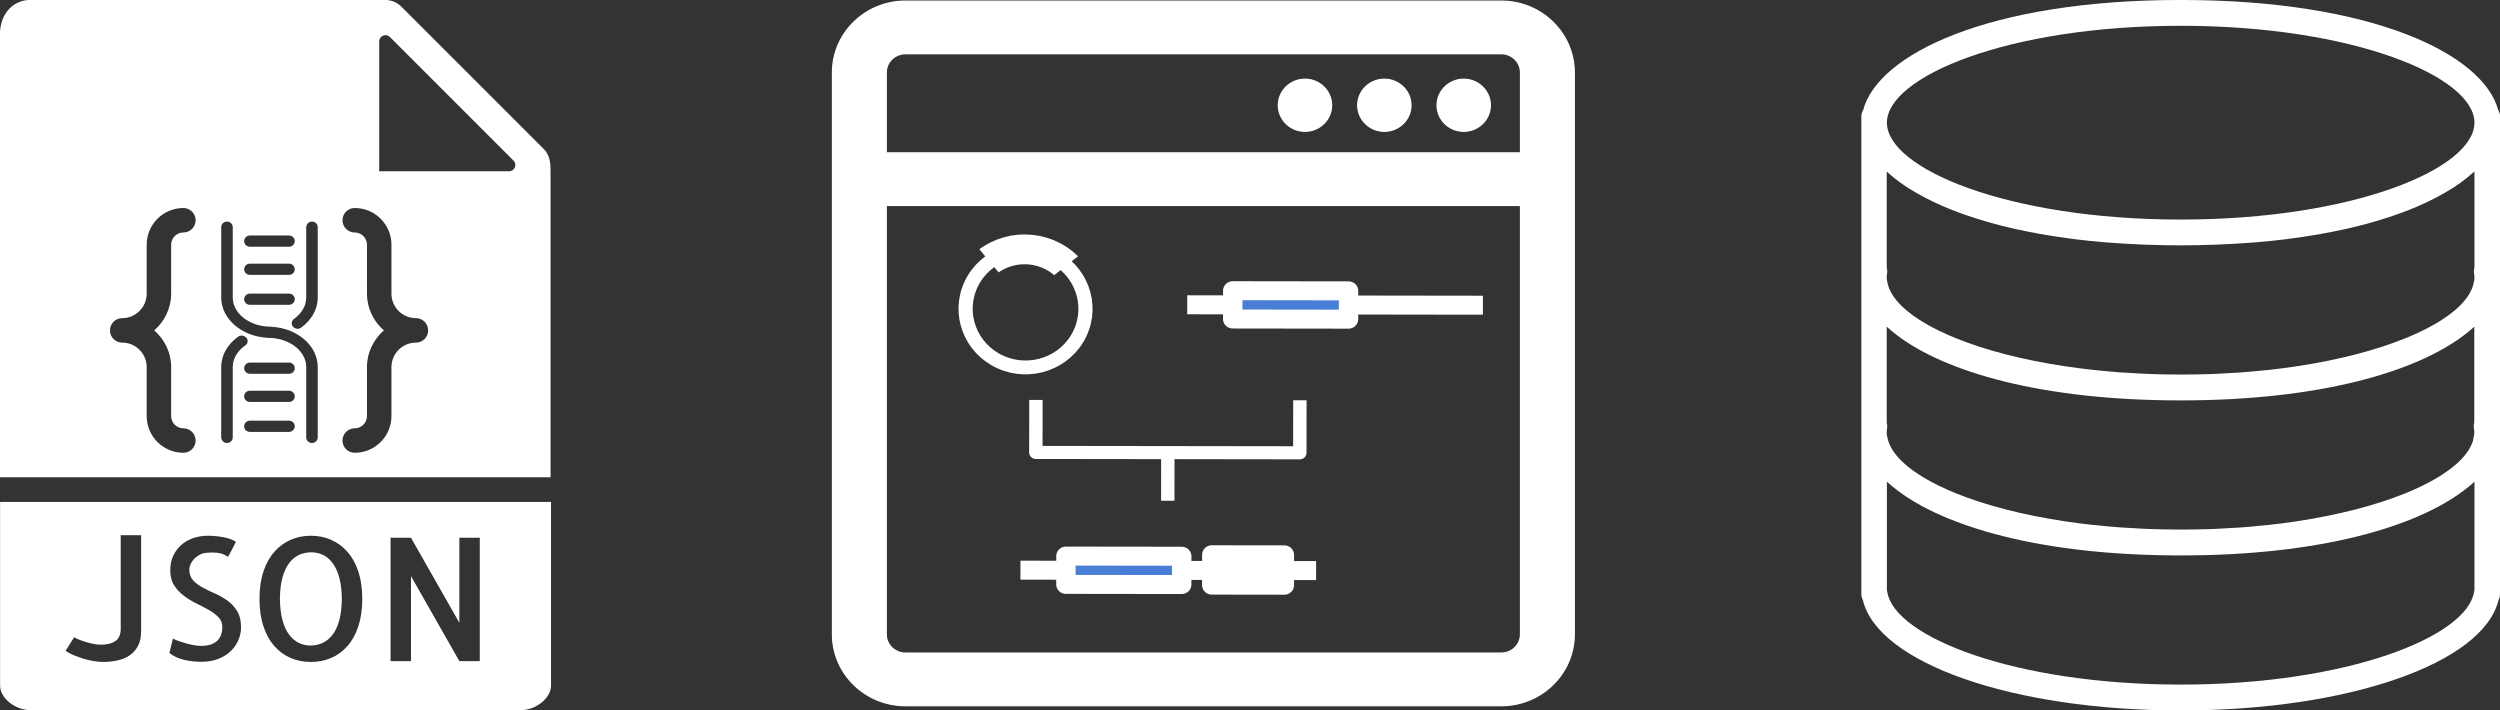 <?xml version="1.0" encoding="UTF-8" standalone="no"?>
<svg
   xmlns:dc="http://purl.org/dc/elements/1.1/"
   xmlns:cc="http://creativecommons.org/ns#"
   xmlns:rdf="http://www.w3.org/1999/02/22-rdf-syntax-ns#"
   xmlns:svg="http://www.w3.org/2000/svg"
   xmlns="http://www.w3.org/2000/svg"
   xmlns:sodipodi="http://sodipodi.sourceforge.net/DTD/sodipodi-0.dtd"
   xmlns:inkscape="http://www.inkscape.org/namespaces/inkscape"
   width="105.567mm"
   height="30mm"
   viewBox="0 0 105.567 30"
   version="1.1"
   id="svg8"
   inkscape:version="1.0.2 (e86c8708, 2021-01-15)"
   sodipodi:docname="roadmap.svg">
  <rect x="0" y="0" width="105.567" height="30" fill="#333333" stroke="none"/>
  <defs
     id="defs2">
    <marker
       style="overflow:visible"
       id="TriangleOutL"
       refX="0"
       refY="0"
       orient="auto"
       inkscape:stockid="TriangleOutL"
       inkscape:isstock="true">
      <path
         transform="scale(0.8)"
         style="fill:#ffffff;fill-opacity:1;fill-rule:evenodd;stroke:#ffffff;stroke-width:1pt;stroke-opacity:1"
         d="M 5.77,0 -2.88,5 V -5 Z"
         id="path1132" />
    </marker>
    <marker
       style="overflow:visible"
       id="TriangleOutM"
       refX="0"
       refY="0"
       orient="auto"
       inkscape:stockid="TriangleOutM"
       inkscape:isstock="true">
      <path
         transform="scale(0.4)"
         style="fill:#ffffff;fill-opacity:1;fill-rule:evenodd;stroke:#ffffff;stroke-width:1pt;stroke-opacity:1"
         d="M 5.77,0 -2.88,5 V -5 Z"
         id="path1135" />
    </marker>
    <marker
       style="overflow:visible"
       id="TriangleOutS"
       refX="0"
       refY="0"
       orient="auto"
       inkscape:stockid="TriangleOutS"
       inkscape:isstock="true">
      <path
         transform="scale(0.2)"
         style="fill:#ffffff;fill-opacity:1;fill-rule:evenodd;stroke:#ffffff;stroke-width:1pt;stroke-opacity:1"
         d="M 5.77,0 -2.88,5 V -5 Z"
         id="path1361" />
    </marker>
    <clipPath
       clipPathUnits="userSpaceOnUse"
       id="clipPath945">
      <rect
         style="fill:#487ed6;fill-opacity:1;stroke:#ffffff;stroke-width:3.75;stroke-miterlimit:4;stroke-dasharray:none;stroke-dashoffset:0;stroke-opacity:1"
         id="rect947"
         width="45.357"
         height="97.14"
         x="111.881"
         y="129.268" />
    </clipPath>
    <clipPath
       clipPathUnits="userSpaceOnUse"
       id="clipPath945-9">
      <rect
         style="fill:#487ed6;fill-opacity:1;stroke:#ffffff;stroke-width:3.75;stroke-miterlimit:4;stroke-dasharray:none;stroke-dashoffset:0;stroke-opacity:1"
         id="rect947-4"
         width="45.357"
         height="97.14"
         x="111.881"
         y="129.268" />
    </clipPath>
    <marker
       style="overflow:visible"
       id="TriangleOutS-1"
       refX="0"
       refY="0"
       orient="auto"
       inkscape:stockid="TriangleOutS"
       inkscape:isstock="true">
      <path
         transform="scale(0.2)"
         style="fill:#ffffff;fill-opacity:1;fill-rule:evenodd;stroke:#ffffff;stroke-width:1pt;stroke-opacity:1"
         d="M 5.77,0 -2.88,5 V -5 Z"
         id="path1361-8" />
    </marker>
    <clipPath
       clipPathUnits="userSpaceOnUse"
       id="clipPath945-3">
      <rect
         style="fill:#487ed6;fill-opacity:1;stroke:#ffffff;stroke-width:3.75;stroke-miterlimit:4;stroke-dasharray:none;stroke-dashoffset:0;stroke-opacity:1"
         id="rect947-8"
         width="45.357"
         height="97.14"
         x="111.881"
         y="129.268" />
    </clipPath>
    <marker
       style="overflow:visible"
       id="TriangleOutS-6"
       refX="0"
       refY="0"
       orient="auto"
       inkscape:stockid="TriangleOutS"
       inkscape:isstock="true">
      <path
         transform="scale(0.2)"
         style="fill:#ffffff;fill-opacity:1;fill-rule:evenodd;stroke:#ffffff;stroke-width:1pt;stroke-opacity:1"
         d="M 5.77,0 -2.88,5 V -5 Z"
         id="path1361-4" />
    </marker>
    <marker
       style="overflow:visible"
       id="TriangleOutS-1-6"
       refX="0"
       refY="0"
       orient="auto"
       inkscape:stockid="TriangleOutS"
       inkscape:isstock="true">
      <path
         transform="scale(0.2)"
         style="fill:#ffffff;fill-opacity:1;fill-rule:evenodd;stroke:#ffffff;stroke-width:1pt;stroke-opacity:1"
         d="M 5.77,0 -2.88,5 V -5 Z"
         id="path1361-8-2" />
    </marker>
    <marker
       style="overflow:visible"
       id="TriangleOutS-1-6-4"
       refX="0"
       refY="0"
       orient="auto"
       inkscape:stockid="TriangleOutS"
       inkscape:isstock="true">
      <path
         transform="scale(0.2)"
         style="fill:#ffffff;fill-opacity:1;fill-rule:evenodd;stroke:#ffffff;stroke-width:1pt;stroke-opacity:1"
         d="M 5.77,0 -2.88,5 V -5 Z"
         id="path1361-8-2-8" />
    </marker>
  </defs>
  <sodipodi:namedview
     id="base"
     pagecolor="#487ed6"
     bordercolor="#666666"
     borderopacity="1.0"
     inkscape:pageopacity="1"
     inkscape:pageshadow="2"
     inkscape:zoom="1.28"
     inkscape:cx="197.2826"
     inkscape:cy="79.377391"
     inkscape:document-units="mm"
     inkscape:current-layer="g1684-6"
     inkscape:document-rotation="0"
     showgrid="false"
     inkscape:pagecheckerboard="false"
     inkscape:window-width="1440"
     inkscape:window-height="817"
     inkscape:window-x="1396"
     inkscape:window-y="23"
     inkscape:window-maximized="0"
     showguides="true"
     inkscape:guide-bbox="true" />
  <g
     inkscape:label="Layer 1"
     inkscape:groupmode="layer"
     id="layer1"
     transform="translate(-36.065,-88.593)">
    <g
       id="g16"
       transform="matrix(0.517,0,0,0.517,32.708,88.592)"
       style="fill:#ffffff">
      <path
         d="m 33.655,45.988 c -0.232,-0.31 -0.497,-0.533 -0.793,-0.67 -0.296,-0.137 -0.608,-0.205 -0.937,-0.205 -0.337,0 -0.658,0.063 -0.964,0.191 -0.306,0.128 -0.579,0.344 -0.82,0.649 -0.241,0.305 -0.431,0.699 -0.567,1.183 -0.137,0.483 -0.21,1.075 -0.219,1.777 0.009,0.684 0.08,1.267 0.212,1.75 0.132,0.483 0.314,0.877 0.547,1.183 0.233,0.306 0.497,0.528 0.793,0.67 0.296,0.142 0.608,0.212 0.937,0.212 0.337,0 0.658,-0.066 0.964,-0.198 0.306,-0.132 0.579,-0.349 0.82,-0.649 0.241,-0.3 0.431,-0.695 0.567,-1.183 0.136,-0.488 0.21,-1.082 0.219,-1.784 -0.009,-0.684 -0.08,-1.265 -0.212,-1.743 -0.132,-0.478 -0.314,-0.873 -0.547,-1.183 z"
         id="path10"
         style="fill:#ffffff" />
      <path
         id="path12"
         style="fill:#ffffff;stroke-width:1.952"
         d="m 114.451,11.238 c -2.316,0 -4.809,1.789 -4.809,5.713 V 87.381 H 197.5 V 38.529 c 0,-1.496 -0.18,-2.604 -1.074,-3.5 L 173.707,12.312 c -0.681,-0.681 -1.627,-1.074 -2.594,-1.074 z m 56.607,5.623 c 0.282,-0.033 0.583,0.052 0.82,0.289 l 19.709,19.709 c 0.633,0.633 0.185,1.713 -0.709,1.713 H 170.166 V 17.859 c 0,-0.559 0.422,-0.943 0.893,-0.998 z m -32.131,27.566 c 1.08,0 1.953,0.875 1.953,1.953 0,1.078 -0.873,1.953 -1.953,1.953 -1.078,0 -1.951,0.875 -1.951,1.951 v 7.811 c 0,2.343 -1.059,4.424 -2.699,5.857 1.64,1.433 2.699,3.513 2.699,5.855 v 7.811 c 0,1.076 0.873,1.953 1.951,1.953 1.08,0 1.953,0.873 1.953,1.951 0,1.078 -0.873,1.953 -1.953,1.953 -3.229,0 -5.855,-2.628 -5.855,-5.857 v -7.811 c 0,-2.153 -1.753,-3.904 -3.906,-3.904 -1.08,0 -1.951,-0.873 -1.951,-1.951 0,-1.078 0.872,-1.953 1.951,-1.953 2.153,0 3.906,-1.751 3.906,-3.904 v -7.811 c 0,-3.229 2.626,-5.857 5.855,-5.857 z m 27.334,0 c 3.229,0 5.857,2.628 5.857,5.857 v 7.811 c 0,2.153 1.751,3.904 3.904,3.904 1.08,0 1.953,0.875 1.953,1.953 0,1.078 -0.873,1.951 -1.953,1.951 -2.153,0 -3.904,1.751 -3.904,3.904 v 7.811 c 0,3.229 -2.628,5.857 -5.857,5.857 -1.08,0 -1.953,-0.875 -1.953,-1.953 0,-1.078 0.873,-1.951 1.953,-1.951 1.078,0 1.953,-0.877 1.953,-1.953 v -7.811 c 0,-2.343 1.057,-4.422 2.697,-5.855 -1.64,-1.433 -2.697,-3.515 -2.697,-5.857 v -7.811 c 0,-1.076 -0.875,-1.951 -1.953,-1.951 -1.08,0 -1.953,-0.875 -1.953,-1.953 0,-1.078 0.873,-1.953 1.953,-1.953 z m -20.379,2.164 c 0.507,0 0.92,0.402 0.92,0.896 v 11.219 c 0,2.566 2.717,4.654 6.057,4.654 0.05,0 0.098,0.006 0.146,0.014 4.102,0.228 7.355,3.018 7.355,6.424 v 11.221 c 0,0.495 -0.412,0.896 -0.92,0.896 -0.507,0 -0.918,-0.402 -0.918,-0.896 V 69.799 c 0,-2.566 -2.717,-4.654 -6.057,-4.654 -0.05,0 -0.098,-0.006 -0.146,-0.014 -4.102,-0.228 -7.355,-3.018 -7.355,-6.424 v -11.219 c 0,-0.495 0.41,-0.896 0.918,-0.896 z m 13.404,0.012 c 0.576,-0.092 1.074,0.341 1.074,0.885 v 11.219 c 0,1.921 -1.037,3.644 -2.676,4.824 -0.285,0.206 -0.666,0.227 -0.973,0.053 -0.025,-0.014 -0.051,-0.029 -0.076,-0.043 -0.552,-0.31 -0.562,-1.063 -0.049,-1.43 1.189,-0.85 1.936,-2.061 1.936,-3.404 v -11.172 c 0,-0.446 0.312,-0.86 0.764,-0.932 z m -9.744,2.209 h 6.234 c 0.508,0 0.92,0.402 0.92,0.896 0,0.495 -0.412,0.896 -0.92,0.896 h -6.234 c -0.508,0 -0.92,-0.402 -0.92,-0.896 0,-0.495 0.412,-0.896 0.92,-0.896 z m 0,4.492 h 6.234 c 0.508,0 0.92,0.402 0.92,0.896 0,0.495 -0.412,0.895 -0.92,0.895 h -6.234 c -0.508,0 -0.92,-0.4 -0.92,-0.895 0,-0.495 0.412,-0.896 0.92,-0.896 z m 0,4.779 h 6.234 c 0.508,0 0.92,0.4 0.92,0.895 0,0.495 -0.412,0.896 -0.92,0.896 h -6.234 c -0.508,0 -0.92,-0.402 -0.92,-0.896 0,-0.495 0.412,-0.895 0.92,-0.895 z m -1.41,6.695 c 0.154,-0.011 0.312,0.017 0.457,0.086 0.035,0.017 0.07,0.032 0.105,0.049 0.586,0.272 0.665,1.052 0.135,1.416 -1.243,0.852 -2.027,2.091 -2.027,3.469 v 11.221 c 0,0.544 -0.498,0.974 -1.074,0.883 -0.452,-0.072 -0.766,-0.485 -0.766,-0.932 V 69.799 c 0,-1.943 1.061,-3.685 2.732,-4.865 0.131,-0.092 0.283,-0.143 0.438,-0.154 z m 1.41,4.307 h 6.234 c 0.508,0 0.92,0.4 0.92,0.895 0,0.495 -0.412,0.896 -0.92,0.896 h -6.234 c -0.508,0 -0.92,-0.402 -0.92,-0.896 0,-0.495 0.412,-0.895 0.92,-0.895 z m 0,4.49 h 6.234 c 0.508,0 0.92,0.402 0.92,0.896 0,0.495 -0.412,0.896 -0.92,0.896 h -6.234 c -0.508,0 -0.92,-0.402 -0.92,-0.896 0,-0.495 0.412,-0.896 0.92,-0.896 z m 0,4.779 h 6.234 c 0.508,0 0.92,0.402 0.92,0.896 0,0.495 -0.412,0.895 -0.92,0.895 h -6.234 c -0.508,0 -0.92,-0.4 -0.92,-0.895 0,-0.495 0.412,-0.896 0.92,-0.896 z"
         transform="matrix(0.512,0,0,0.512,-49.659,-5.756)" />
      <path
         d="m 6.5,41 v 15 c 0,1.009 1.22,2 2.463,2 H 49.037 C 50.28,58 51.5,57.009 51.5,56 V 41 Z m 11.521,10.566 c 0,0.474 -0.087,0.873 -0.26,1.196 -0.173,0.323 -0.405,0.583 -0.697,0.779 -0.292,0.196 -0.627,0.333 -1.005,0.41 -0.378,0.077 -0.768,0.116 -1.169,0.116 -0.2,0 -0.436,-0.021 -0.704,-0.062 -0.268,-0.041 -0.547,-0.104 -0.834,-0.191 -0.287,-0.087 -0.563,-0.185 -0.827,-0.294 -0.264,-0.109 -0.487,-0.232 -0.67,-0.369 l 0.697,-1.107 c 0.091,0.063 0.221,0.13 0.39,0.198 0.169,0.068 0.354,0.132 0.554,0.191 0.2,0.059 0.41,0.111 0.629,0.157 0.219,0.046 0.424,0.068 0.615,0.068 0.483,0 0.868,-0.094 1.155,-0.28 0.287,-0.186 0.439,-0.504 0.458,-0.95 v -7.711 h 1.668 z m 7.937,0.732 c -0.15,0.342 -0.362,0.643 -0.636,0.902 -0.274,0.259 -0.61,0.467 -1.012,0.622 -0.402,0.155 -0.856,0.232 -1.367,0.232 -0.219,0 -0.444,-0.012 -0.677,-0.034 -0.233,-0.022 -0.467,-0.062 -0.704,-0.116 -0.237,-0.055 -0.463,-0.13 -0.677,-0.226 -0.214,-0.096 -0.398,-0.212 -0.554,-0.349 l 0.287,-1.176 c 0.128,0.073 0.289,0.144 0.485,0.212 0.196,0.068 0.398,0.132 0.608,0.191 0.21,0.059 0.419,0.107 0.629,0.144 0.21,0.037 0.405,0.055 0.588,0.055 0.556,0 0.982,-0.13 1.278,-0.39 0.296,-0.26 0.444,-0.645 0.444,-1.155 0,-0.31 -0.104,-0.574 -0.314,-0.793 C 24.126,50.198 23.864,50 23.55,49.822 23.236,49.644 22.896,49.467 22.531,49.289 22.166,49.111 21.825,48.901 21.506,48.66 c -0.319,-0.241 -0.583,-0.526 -0.793,-0.854 -0.21,-0.328 -0.314,-0.738 -0.314,-1.23 0,-0.446 0.082,-0.843 0.246,-1.189 0.164,-0.346 0.385,-0.641 0.663,-0.882 0.278,-0.241 0.602,-0.426 0.971,-0.554 0.369,-0.128 0.759,-0.191 1.169,-0.191 0.419,0 0.843,0.039 1.271,0.116 0.428,0.077 0.774,0.203 1.039,0.376 -0.055,0.118 -0.118,0.248 -0.191,0.39 -0.073,0.142 -0.142,0.273 -0.205,0.396 -0.063,0.123 -0.118,0.226 -0.164,0.308 -0.046,0.082 -0.073,0.128 -0.082,0.137 C 25.061,45.456 25,45.42 24.931,45.374 24.862,45.328 24.765,45.283 24.637,45.237 24.509,45.191 24.341,45.16 24.131,45.141 c -0.21,-0.019 -0.479,-0.014 -0.807,0.014 -0.183,0.019 -0.355,0.07 -0.52,0.157 -0.165,0.087 -0.31,0.193 -0.438,0.321 -0.128,0.128 -0.228,0.271 -0.301,0.431 -0.073,0.16 -0.109,0.313 -0.109,0.458 0,0.364 0.104,0.658 0.314,0.882 0.21,0.224 0.47,0.419 0.779,0.588 0.309,0.169 0.647,0.333 1.012,0.492 0.365,0.159 0.704,0.354 1.019,0.581 0.315,0.227 0.576,0.513 0.786,0.854 0.21,0.341 0.314,0.781 0.314,1.319 0.004,0.365 -0.072,0.718 -0.222,1.06 z m 9.803,-1.142 c -0.214,0.647 -0.511,1.185 -0.889,1.613 -0.378,0.428 -0.82,0.752 -1.326,0.971 -0.506,0.219 -1.06,0.328 -1.661,0.328 -0.601,0 -1.155,-0.109 -1.661,-0.328 -0.506,-0.219 -0.948,-0.542 -1.326,-0.971 -0.378,-0.429 -0.675,-0.966 -0.889,-1.613 -0.214,-0.647 -0.321,-1.395 -0.321,-2.242 0,-0.847 0.107,-1.593 0.321,-2.235 0.214,-0.642 0.511,-1.178 0.889,-1.606 0.378,-0.428 0.82,-0.754 1.326,-0.978 0.506,-0.224 1.06,-0.335 1.661,-0.335 0.601,0 1.155,0.111 1.661,0.335 0.506,0.224 0.948,0.549 1.326,0.978 0.378,0.429 0.675,0.964 0.889,1.606 0.214,0.642 0.321,1.388 0.321,2.235 0,0.847 -0.107,1.595 -0.321,2.242 z M 45.68,54 H 44.012 L 40.061,47.055 V 54 H 38.393 V 43.924 h 1.668 l 3.951,6.945 v -6.945 h 1.668 z"
         id="path14"
         style="fill:#ffffff" />
    </g>
    <g
       id="g4691"
       transform="matrix(0.05,0,0,0.05,74.443,87.481)" />
    <g
       id="g7404"
       transform="matrix(1,0,0,0.978,0.92,2.283)">
      <g
         id="g4665"
         transform="matrix(0.053,0,0,0.053,70.271,87.822)"
         style="fill:#ffffff">
        <g
           id="g4663"
           style="fill:#ffffff">
          <g
             id="g4643"
             style="fill:#ffffff">
            <circle
               cx="503.441"
               cy="93.853"
               r="21.216"
               id="circle4639"
               style="fill:#ffffff" />
            <path
               d="m 503.441,115.569 c -11.975,0 -21.717,-9.742 -21.717,-21.716 0,-11.975 9.742,-21.716 21.717,-21.716 11.974,0 21.715,9.742 21.715,21.716 0,11.974 -9.741,21.716 -21.715,21.716 z m 0,-42.432 c -11.423,0 -20.717,9.293 -20.717,20.716 0,11.423 9.294,20.716 20.717,20.716 11.422,0 20.715,-9.293 20.715,-20.716 0,-11.423 -9.293,-20.716 -20.715,-20.716 z"
               id="path4641"
               style="fill:#ffffff" />
          </g>
          <g
             id="g4649"
             style="fill:#ffffff">
            <circle
               cx="440.201"
               cy="93.853"
               r="21.216"
               id="circle4645"
               style="fill:#ffffff" />
            <path
               d="m 440.201,115.569 c -11.975,0 -21.717,-9.742 -21.717,-21.716 0,-11.975 9.742,-21.716 21.717,-21.716 11.974,0 21.715,9.742 21.715,21.716 0,11.974 -9.741,21.716 -21.715,21.716 z m 0,-42.432 c -11.423,0 -20.717,9.293 -20.717,20.716 0,11.423 9.294,20.716 20.717,20.716 11.422,0 20.715,-9.293 20.715,-20.716 0,-11.423 -9.293,-20.716 -20.715,-20.716 z"
               id="path4647"
               style="fill:#ffffff" />
          </g>
          <g
             id="g4655"
             style="fill:#ffffff">
            <circle
               cx="376.961"
               cy="93.853"
               r="21.216"
               id="circle4651"
               style="fill:#ffffff" />
            <path
               d="m 376.961,115.569 c -11.975,0 -21.717,-9.742 -21.717,-21.716 0,-11.975 9.742,-21.716 21.717,-21.716 11.975,0 21.717,9.742 21.717,21.716 0,11.974 -9.742,21.716 -21.717,21.716 z m 0,-42.432 c -11.423,0 -20.717,9.293 -20.717,20.716 0,11.423 9.294,20.716 20.717,20.716 11.423,0 20.717,-9.293 20.717,-20.716 0,-11.423 -9.294,-20.716 -20.717,-20.716 z"
               id="path4653"
               style="fill:#ffffff" />
          </g>
          <g
             id="g4661"
             style="fill:#ffffff">
            <path
               d="M 591.518,524.858 V 67.16 c 0,-32.058 -26.082,-58.14 -58.141,-58.14 H 58.64 C 26.582,9.02 0.5,35.102 0.5,67.16 v 457.698 c 0,32.058 26.082,58.14 58.14,58.14 h 474.737 c 32.059,0 58.141,-26.082 58.141,-58.14 z M 43.34,67.16 c 0,-8.45 6.85,-15.3 15.3,-15.3 h 474.737 c 8.449,0 15.301,6.85 15.301,15.3 v 65.484 H 43.34 Z m 0,457.698 V 175.484 h 505.338 v 349.374 c 0,8.449 -6.852,15.3 -15.301,15.3 H 58.64 c -8.45,0 -15.3,-6.851 -15.3,-15.3 z"
               id="path4657"
               style="fill:#ffffff" />
            <path
               d="M 533.377,583.498 H 58.64 C 26.306,583.498 0,557.192 0,524.858 V 67.16 C 0,34.826 26.306,8.52 58.64,8.52 h 474.737 c 32.335,0 58.641,26.306 58.641,58.64 v 457.698 c 0,32.334 -26.306,58.64 -58.641,58.64 z M 58.64,9.52 C 26.857,9.52 1,35.377 1,67.16 v 457.698 c 0,31.782 25.857,57.64 57.64,57.64 h 474.737 c 31.783,0 57.641,-25.857 57.641,-57.64 V 67.16 c 0,-31.783 -25.857,-57.64 -57.641,-57.64 H 58.64 Z M 533.377,540.658 H 58.64 c -8.712,0 -15.8,-7.088 -15.8,-15.8 V 174.984 h 506.338 v 349.874 c 0,8.712 -7.088,15.8 -15.801,15.8 z M 43.84,175.984 v 348.874 c 0,8.161 6.64,14.8 14.8,14.8 h 474.737 c 8.161,0 14.801,-6.639 14.801,-14.8 V 175.984 Z m 505.338,-42.84 H 42.84 V 67.16 c 0,-8.712 7.088,-15.8 15.8,-15.8 h 474.737 c 8.713,0 15.801,7.088 15.801,15.8 z m -505.338,-1 H 548.178 V 67.16 c 0,-8.161 -6.64,-14.8 -14.801,-14.8 H 58.64 c -8.161,0 -14.8,6.639 -14.8,14.8 z"
               id="path4659"
               style="fill:#ffffff" />
          </g>
        </g>
      </g>
      <g
         id="g6623"
         transform="translate(0,3.8821536e-4)">
        <circle
           style="fill:none;fill-opacity:1;stroke:#ffffff;stroke-width:0.598;stroke-miterlimit:4;stroke-dasharray:none;stroke-opacity:1"
           id="path857"
           cx="113.906"
           cy="59.155"
           r="2.531"
           transform="rotate(24.878)" />
        <circle
           style="fill:none;fill-opacity:1;stroke:#ffffff;stroke-width:12.481;stroke-miterlimit:4;stroke-dasharray:none;stroke-opacity:1"
           id="path857-3"
           cx="158.372"
           cy="126.244"
           r="24.568"
           clip-path="url(#clipPath945-3)"
           transform="matrix(-0.08,0.065,-0.065,-0.08,99.287,101.355)" />
      </g>
      <g
         id="g1189-2"
         transform="matrix(0.275,0.128,-0.128,0.275,74.973,102.025)"
         style="stroke-width:2.702;stroke-miterlimit:4;stroke-dasharray:none">
        <g
           id="g1684-6"
           style="stroke-width:2.702;stroke-miterlimit:4;stroke-dasharray:none">
          <path
             style="fill:none;stroke:#ffffff;stroke-width:2.702;stroke-linecap:butt;stroke-linejoin:miter;stroke-miterlimit:4;stroke-dasharray:none;stroke-opacity:1"
             d="M 24.836,27.874 62.175,10.56"
             id="path1183-6" />
          <rect
             style="fill:#487ed6;fill-opacity:1;stroke:#ffffff;stroke-width:2.702;stroke-linecap:butt;stroke-linejoin:round;stroke-miterlimit:4;stroke-dasharray:none;stroke-dashoffset:14.381;stroke-opacity:1"
             id="rect1185-3"
             width="16.118"
             height="4.029"
             x="17.137"
             y="33.721"
             transform="rotate(-24.878)"
             rx="1.9310876e-08"
             ry="4.029" />
          <rect
             style="fill:#ffffff;fill-opacity:1;stroke:#ffffff;stroke-width:2.702;stroke-linecap:butt;stroke-linejoin:round;stroke-miterlimit:4;stroke-dasharray:none;stroke-dashoffset:14.381;stroke-opacity:1"
             id="rect1185-3-3"
             width="10.099"
             height="4.32"
             x="37.444"
             y="33.505"
             transform="rotate(-24.878)"
             rx="1.2100234e-08"
             ry="4.32" />
        </g>
      </g>
      <g
         id="g1189-2-6"
         transform="matrix(0.275,0.128,-0.128,0.275,82.017,90.567)"
         style="stroke-width:2.702;stroke-miterlimit:4;stroke-dasharray:none">
        <g
           id="g1684-6-7"
           style="stroke-width:2.702;stroke-miterlimit:4;stroke-dasharray:none">
          <path
             style="fill:none;stroke:#ffffff;stroke-width:2.702;stroke-linecap:butt;stroke-linejoin:miter;stroke-miterlimit:4;stroke-dasharray:none;stroke-opacity:1"
             d="M 24.836,27.874 62.175,10.56"
             id="path1183-6-9" />
          <rect
             style="fill:#487ed6;fill-opacity:1;stroke:#ffffff;stroke-width:2.702;stroke-linecap:butt;stroke-linejoin:round;stroke-miterlimit:4;stroke-dasharray:none;stroke-dashoffset:14.381;stroke-opacity:1"
             id="rect1185-3-0"
             width="16.118"
             height="4.029"
             x="17.137"
             y="33.721"
             transform="rotate(-24.878)"
             rx="1.9310876e-08"
             ry="4.029" />
        </g>
        <path
           style="fill:none;stroke:#ffffff;stroke-width:1.862;stroke-linecap:butt;stroke-linejoin:round;stroke-miterlimit:4;stroke-dasharray:none;stroke-opacity:1"
           d="m 11.451,49.041 3.144,6.78 33.337,-15.459 -3.144,-6.78"
           id="path6672"
           sodipodi:nodetypes="cccc" />
        <path
           style="fill:none;stroke:#ffffff;stroke-width:1.862;stroke-linecap:butt;stroke-linejoin:round;stroke-miterlimit:4;stroke-dasharray:none;stroke-opacity:1"
           d="m 31.133,47.809 3.013,6.498"
           id="path6674"
           sodipodi:nodetypes="cc" />
      </g>
    </g>
    <path
       d="m 141.553,93.234 c -0.625,-2.34 -5.273,-4.642 -13.405,-4.642 -8.132,0 -12.781,2.302 -13.405,4.642 -0.045,0.08 -0.079,0.168 -0.079,0.267 v 0.273 6.273 0.273 0.273 6 0.273 0.273 6.545 c 0,0.088 0.023,0.172 0.063,0.246 0.637,2.67 6.336,4.663 13.421,4.663 7.069,0 12.759,-1.985 13.417,-4.645 0.043,-0.078 0.068,-0.168 0.068,-0.264 v -6.545 -0.273 -0.273 -6 -0.273 -0.273 -6.273 -0.273 c 0,-0.099 -0.033,-0.187 -0.079,-0.267 z m -1.043,13.895 c -0.014,0.066 -0.036,0.132 -0.063,0.198 -0.022,0.054 -0.048,0.108 -0.077,0.162 -0.036,0.067 -0.077,0.134 -0.125,0.201 -0.036,0.051 -0.076,0.101 -0.118,0.151 -0.06,0.071 -0.124,0.143 -0.196,0.214 -0.044,0.043 -0.092,0.086 -0.14,0.129 -0.088,0.078 -0.181,0.155 -0.284,0.232 -0.044,0.033 -0.092,0.066 -0.139,0.098 -0.122,0.085 -0.249,0.17 -0.389,0.253 -0.037,0.022 -0.076,0.044 -0.114,0.066 -0.161,0.092 -0.328,0.183 -0.51,0.271 -0.023,0.012 -0.048,0.022 -0.071,0.033 -0.202,0.097 -0.414,0.192 -0.64,0.283 -0.006,0.002 -0.012,0.004 -0.02,0.008 -1.225,0.495 -2.792,0.911 -4.618,1.184 -0.008,10e-4 -0.018,0.002 -0.028,0.004 -0.355,0.053 -0.719,0.1 -1.093,0.141 -0.061,0.006 -0.125,0.01 -0.187,0.017 -0.326,0.035 -0.656,0.066 -0.996,0.091 -0.155,0.012 -0.318,0.017 -0.476,0.027 -0.256,0.015 -0.509,0.032 -0.771,0.041 -0.428,0.015 -0.865,0.022 -1.311,0.022 -0.446,0 -0.883,-0.008 -1.312,-0.024 -0.262,-0.008 -0.515,-0.027 -0.771,-0.041 -0.158,-0.01 -0.321,-0.014 -0.476,-0.027 -0.34,-0.025 -0.67,-0.057 -0.996,-0.091 -0.062,-0.006 -0.126,-0.01 -0.187,-0.017 -0.374,-0.041 -0.738,-0.089 -1.093,-0.141 -0.01,-10e-4 -0.018,-0.002 -0.028,-0.004 -1.826,-0.273 -3.393,-0.689 -4.618,-1.184 -0.006,-0.002 -0.012,-0.004 -0.02,-0.008 -0.226,-0.092 -0.438,-0.187 -0.64,-0.283 -0.023,-0.012 -0.048,-0.022 -0.071,-0.033 -0.181,-0.088 -0.349,-0.179 -0.51,-0.271 -0.038,-0.022 -0.078,-0.043 -0.114,-0.066 -0.14,-0.083 -0.267,-0.167 -0.389,-0.253 -0.046,-0.033 -0.094,-0.065 -0.139,-0.098 -0.103,-0.077 -0.195,-0.154 -0.284,-0.232 -0.048,-0.042 -0.097,-0.085 -0.14,-0.129 -0.072,-0.071 -0.136,-0.142 -0.196,-0.214 -0.042,-0.05 -0.083,-0.1 -0.118,-0.151 -0.048,-0.067 -0.088,-0.134 -0.125,-0.201 -0.029,-0.054 -0.055,-0.108 -0.077,-0.162 -0.026,-0.066 -0.048,-0.132 -0.063,-0.198 -0.02,-0.087 -0.042,-0.175 -0.042,-0.263 0,-0.062 0.006,-0.123 0.016,-0.184 0.014,-0.082 0.006,-0.165 -0.016,-0.243 v -4.049 c 0.014,0.014 0.034,0.028 0.05,0.042 0.118,0.105 0.237,0.209 0.372,0.309 2.032,1.554 6.095,2.762 11.984,2.762 5.864,0 9.917,-1.198 11.957,-2.743 0.163,-0.12 0.31,-0.244 0.448,-0.37 l 5.3e-4,-5.4e-4 v 4.049 c -0.023,0.078 -0.03,0.16 -0.016,0.243 0.01,0.061 0.016,0.123 0.016,0.184 0,0.088 -0.022,0.176 -0.043,0.265 z m 0.043,-11.287 v 4.049 c -0.023,0.078 -0.03,0.16 -0.016,0.243 0.01,0.061 0.016,0.123 0.016,0.184 0,0.088 -0.022,0.176 -0.043,0.265 -0.014,0.066 -0.036,0.132 -0.063,0.198 -0.022,0.054 -0.048,0.108 -0.077,0.162 -0.036,0.067 -0.077,0.134 -0.125,0.201 -0.036,0.051 -0.076,0.101 -0.118,0.151 -0.06,0.071 -0.124,0.143 -0.196,0.214 -0.044,0.043 -0.092,0.086 -0.14,0.129 -0.088,0.078 -0.181,0.155 -0.284,0.232 -0.044,0.033 -0.092,0.065 -0.139,0.098 -0.122,0.085 -0.249,0.17 -0.389,0.253 -0.037,0.022 -0.076,0.044 -0.114,0.066 -0.161,0.092 -0.328,0.183 -0.51,0.271 -0.023,0.012 -0.048,0.022 -0.071,0.033 -0.202,0.097 -0.414,0.192 -0.64,0.283 -0.006,0.002 -0.012,0.004 -0.02,0.008 -1.225,0.495 -2.792,0.911 -4.618,1.184 -0.008,0.001 -0.018,0.002 -0.028,0.004 -0.355,0.053 -0.719,0.1 -1.093,0.141 -0.061,0.006 -0.125,0.01 -0.187,0.017 -0.326,0.034 -0.656,0.066 -0.996,0.091 -0.155,0.012 -0.318,0.017 -0.476,0.027 -0.256,0.015 -0.509,0.032 -0.771,0.041 -0.428,0.015 -0.865,0.022 -1.311,0.022 -0.446,0 -0.883,-0.008 -1.312,-0.024 -0.262,-0.008 -0.515,-0.027 -0.771,-0.041 -0.158,-0.008 -0.321,-0.014 -0.476,-0.027 -0.34,-0.025 -0.67,-0.057 -0.996,-0.091 -0.062,-0.006 -0.126,-0.01 -0.187,-0.019 -0.374,-0.041 -0.738,-0.089 -1.093,-0.141 -0.01,-0.001 -0.018,-0.002 -0.028,-0.004 -1.826,-0.273 -3.393,-0.689 -4.618,-1.184 -0.006,-0.002 -0.012,-0.004 -0.02,-0.008 -0.226,-0.092 -0.438,-0.187 -0.64,-0.283 -0.023,-0.012 -0.048,-0.022 -0.071,-0.033 -0.181,-0.088 -0.349,-0.179 -0.51,-0.271 -0.038,-0.022 -0.078,-0.043 -0.114,-0.066 -0.14,-0.083 -0.267,-0.167 -0.389,-0.253 -0.046,-0.033 -0.094,-0.065 -0.139,-0.098 -0.103,-0.077 -0.195,-0.154 -0.284,-0.232 -0.048,-0.042 -0.097,-0.085 -0.14,-0.129 -0.072,-0.071 -0.136,-0.142 -0.196,-0.214 -0.042,-0.05 -0.083,-0.1 -0.118,-0.151 -0.048,-0.067 -0.088,-0.134 -0.125,-0.201 -0.029,-0.054 -0.055,-0.108 -0.077,-0.162 -0.026,-0.066 -0.048,-0.132 -0.063,-0.198 -0.02,-0.087 -0.042,-0.175 -0.042,-0.263 0,-0.062 0.006,-0.123 0.016,-0.184 0.014,-0.083 0.006,-0.165 -0.016,-0.243 v -4.049 c 0.065,0.059 0.139,0.118 0.209,0.177 0.039,0.033 0.075,0.065 0.116,0.098 0.162,0.129 0.337,0.256 0.526,0.38 0.039,0.026 0.084,0.051 0.125,0.076 0.159,0.1 0.326,0.197 0.503,0.293 0.065,0.035 0.13,0.07 0.198,0.105 0.197,0.101 0.403,0.2 0.621,0.296 0.036,0.016 0.068,0.032 0.104,0.047 0.253,0.108 0.522,0.212 0.801,0.313 0.077,0.028 0.158,0.054 0.237,0.081 0.222,0.076 0.452,0.148 0.69,0.219 0.086,0.025 0.17,0.051 0.258,0.075 0.316,0.088 0.641,0.172 0.983,0.25 0.047,0.01 0.098,0.021 0.145,0.03 0.302,0.067 0.614,0.128 0.936,0.186 0.109,0.021 0.22,0.038 0.331,0.057 0.306,0.051 0.621,0.097 0.944,0.14 0.083,0.01 0.162,0.024 0.246,0.034 0.401,0.049 0.817,0.091 1.243,0.127 0.105,0.008 0.215,0.014 0.321,0.023 0.341,0.025 0.69,0.046 1.047,0.062 0.13,0.006 0.259,0.012 0.392,0.017 0.465,0.016 0.939,0.027 1.429,0.027 0.491,0 0.964,-0.012 1.429,-0.027 0.132,-0.004 0.262,-0.01 0.392,-0.017 0.357,-0.017 0.706,-0.037 1.047,-0.062 0.107,-0.008 0.216,-0.014 0.321,-0.023 0.427,-0.035 0.842,-0.078 1.243,-0.127 0.084,-0.01 0.163,-0.023 0.246,-0.034 0.323,-0.042 0.638,-0.089 0.944,-0.14 0.111,-0.019 0.222,-0.037 0.331,-0.057 0.321,-0.058 0.634,-0.119 0.936,-0.186 0.048,-0.01 0.098,-0.021 0.145,-0.03 0.342,-0.078 0.668,-0.162 0.983,-0.25 0.088,-0.025 0.172,-0.05 0.258,-0.075 0.238,-0.07 0.468,-0.143 0.69,-0.219 0.079,-0.027 0.16,-0.053 0.237,-0.081 0.279,-0.1 0.549,-0.204 0.801,-0.313 0.036,-0.014 0.069,-0.032 0.104,-0.047 0.217,-0.096 0.424,-0.194 0.621,-0.296 0.068,-0.035 0.133,-0.07 0.198,-0.105 0.176,-0.095 0.344,-0.193 0.503,-0.293 0.041,-0.026 0.085,-0.051 0.125,-0.076 0.189,-0.124 0.364,-0.25 0.526,-0.38 0.04,-0.033 0.077,-0.065 0.116,-0.098 0.07,-0.059 0.144,-0.117 0.209,-0.177 z m -12.405,-6.16 c 7.311,0 12.405,2.156 12.405,4.091 0,1.935 -5.094,4.091 -12.405,4.091 -7.311,0 -12.405,-2.156 -12.405,-4.091 0,-1.935 5.094,-4.091 12.405,-4.091 z m 12.405,23.838 c -0.008,0.024 -0.012,0.049 -0.018,0.074 -0.306,1.887 -5.357,3.907 -12.388,3.907 -7.031,0 -12.082,-2.02 -12.388,-3.907 -0.004,-0.025 -0.01,-0.049 -0.016,-0.071 v -4.589 c 0.014,0.015 0.034,0.028 0.05,0.042 0.118,0.105 0.237,0.209 0.372,0.309 2.032,1.554 6.095,2.762 11.984,2.762 5.864,0 9.917,-1.198 11.957,-2.743 0.163,-0.12 0.31,-0.244 0.448,-0.37 l 5.3e-4,-5.4e-4 z"
       id="path7406"
       style="fill:#ffffff;stroke-width:0.542" />
    <g
       id="g7408"
       transform="matrix(0.539,0,0,0.546,113.315,89.185)"
       style="fill:#ffffff" />
    <g
       id="g7410"
       transform="matrix(0.539,0,0,0.546,113.315,89.185)"
       style="fill:#ffffff" />
    <g
       id="g7412"
       transform="matrix(0.539,0,0,0.546,113.315,89.185)"
       style="fill:#ffffff" />
    <g
       id="g7414"
       transform="matrix(0.539,0,0,0.546,113.315,89.185)"
       style="fill:#ffffff" />
    <g
       id="g7416"
       transform="matrix(0.539,0,0,0.546,113.315,89.185)"
       style="fill:#ffffff" />
    <g
       id="g7418"
       transform="matrix(0.539,0,0,0.546,113.315,89.185)"
       style="fill:#ffffff" />
    <g
       id="g7420"
       transform="matrix(0.539,0,0,0.546,113.315,89.185)"
       style="fill:#ffffff" />
    <g
       id="g7422"
       transform="matrix(0.539,0,0,0.546,113.315,89.185)"
       style="fill:#ffffff" />
    <g
       id="g7424"
       transform="matrix(0.539,0,0,0.546,113.315,89.185)"
       style="fill:#ffffff" />
    <g
       id="g7426"
       transform="matrix(0.539,0,0,0.546,113.315,89.185)"
       style="fill:#ffffff" />
    <g
       id="g7428"
       transform="matrix(0.539,0,0,0.546,113.315,89.185)"
       style="fill:#ffffff" />
    <g
       id="g7430"
       transform="matrix(0.539,0,0,0.546,113.315,89.185)"
       style="fill:#ffffff" />
    <g
       id="g7432"
       transform="matrix(0.539,0,0,0.546,113.315,89.185)"
       style="fill:#ffffff" />
    <g
       id="g7434"
       transform="matrix(0.539,0,0,0.546,113.315,89.185)"
       style="fill:#ffffff" />
    <g
       id="g7436"
       transform="matrix(0.539,0,0,0.546,113.315,89.185)"
       style="fill:#ffffff" />
  </g>
</svg>

